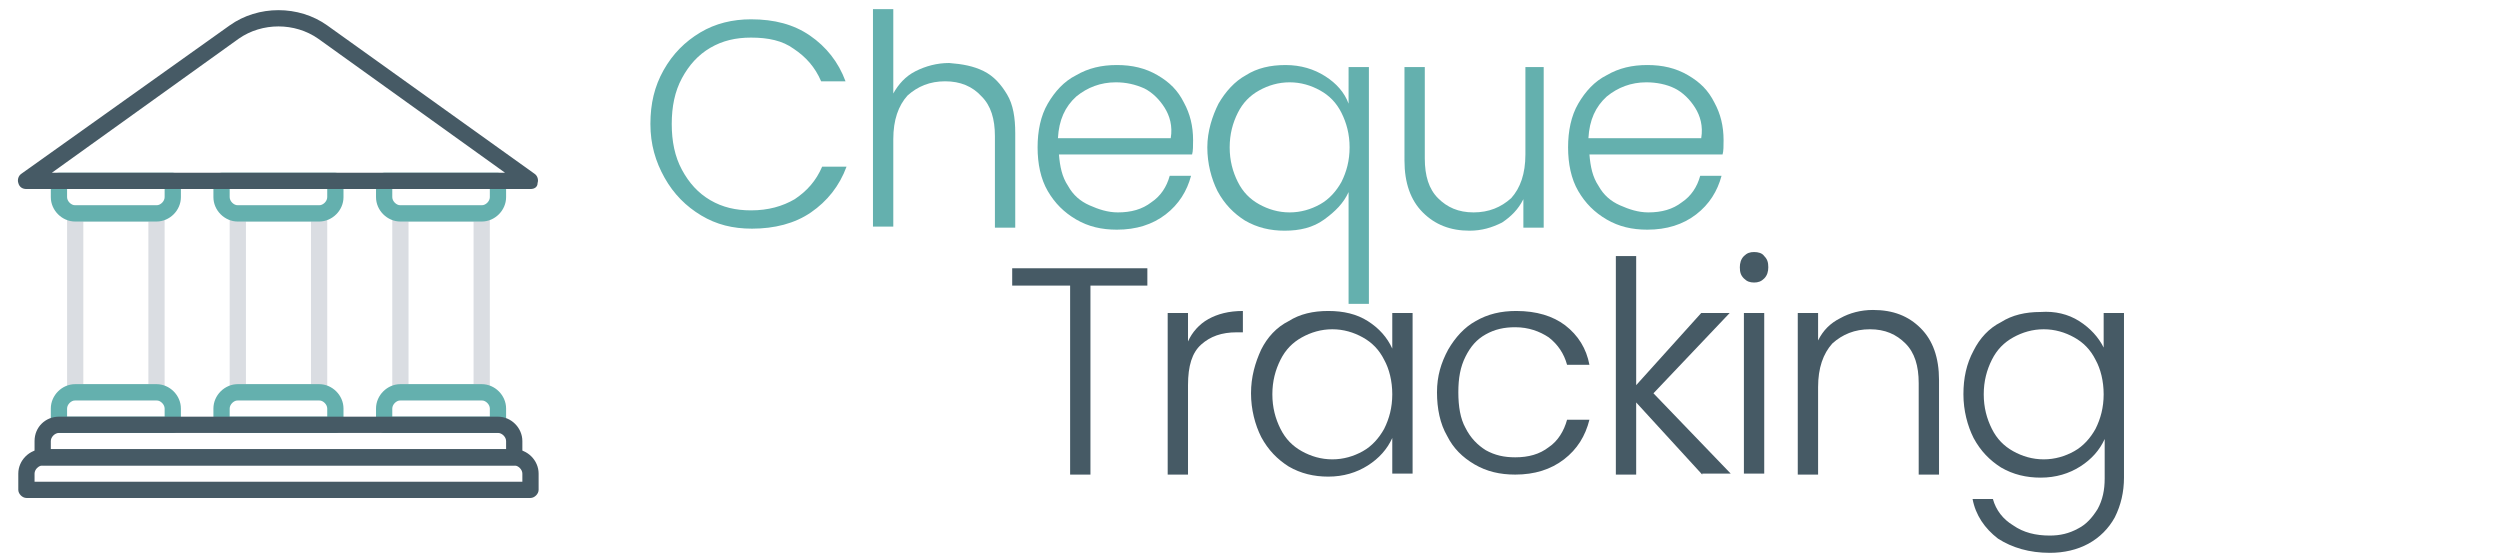 <?xml version="1.0" encoding="utf-8"?>
<!-- Generator: Adobe Illustrator 27.0.1, SVG Export Plug-In . SVG Version: 6.00 Build 0)  -->
<svg version="1.0" id="Layer_1" xmlns="http://www.w3.org/2000/svg" xmlns:xlink="http://www.w3.org/1999/xlink" x="0px" y="0px"
	 viewBox="0 0 246 55" style="enable-background:new 0 0 246 55;" xml:space="preserve">
<style type="text/css">
	.st0{fill:#465A65;}
	.st1{fill:#64B0AE;}
	.st2{display:none;}
	.st3{display:inline;fill:#64B0AE;}
	.st4{fill:#DADDE2;}
</style>
<g>
	<path class="st0" d="M112.9,26.4v1.7h-5.6v18.6h-2V28.1h-5.7v-1.7H112.9z"/>
	<path class="st0" d="M118.9,31.4c0.9-0.5,2-0.8,3.4-0.8v2.1h-0.6c-1.5,0-2.6,0.4-3.5,1.2c-0.9,0.8-1.3,2.1-1.3,4v8.8h-2V30.8h2v2.8
		C117.3,32.7,118,31.9,118.9,31.4z"/>
	<path class="st0" d="M124.1,34.4c0.6-1.2,1.5-2.2,2.7-2.8c1.1-0.7,2.4-1,3.9-1c1.5,0,2.8,0.3,3.9,1c1.1,0.7,1.9,1.6,2.4,2.7v-3.5h2
		v15.8h-2v-3.5c-0.5,1.1-1.3,2-2.4,2.7c-1.1,0.7-2.4,1.1-3.9,1.1c-1.4,0-2.7-0.3-3.9-1c-1.1-0.7-2-1.6-2.7-2.9c-0.6-1.2-1-2.7-1-4.3
		S123.5,35.7,124.1,34.4z M136.2,35.4c-0.5-1-1.2-1.7-2.1-2.2s-1.9-0.8-3-0.8c-1.1,0-2.1,0.3-3,0.8c-0.9,0.5-1.6,1.2-2.1,2.2
		c-0.5,1-0.8,2.1-0.8,3.4c0,1.3,0.3,2.4,0.8,3.4c0.5,1,1.2,1.7,2.1,2.2c0.9,0.5,1.9,0.8,3,0.8c1.1,0,2.1-0.3,3-0.8s1.6-1.3,2.1-2.2
		c0.5-1,0.8-2.1,0.8-3.4S136.7,36.3,136.2,35.4z"/>
	<path class="st0" d="M142.5,34.4c0.7-1.2,1.6-2.2,2.7-2.8c1.2-0.7,2.5-1,4-1c2,0,3.6,0.5,4.8,1.4c1.3,1,2.1,2.3,2.4,3.9h-2.2
		c-0.3-1.1-0.9-2-1.8-2.7c-0.9-0.6-2-1-3.3-1c-1.1,0-2,0.2-2.9,0.7c-0.9,0.5-1.5,1.2-2,2.2s-0.7,2.1-0.7,3.5c0,1.4,0.2,2.6,0.7,3.5
		c0.5,1,1.2,1.7,2,2.2c0.9,0.5,1.8,0.7,2.9,0.7c1.3,0,2.4-0.3,3.3-1c0.9-0.6,1.5-1.6,1.8-2.7h2.2c-0.4,1.6-1.2,2.9-2.5,3.9
		c-1.3,1-2.9,1.5-4.8,1.5c-1.5,0-2.8-0.3-4-1c-1.2-0.7-2.1-1.6-2.7-2.8c-0.7-1.2-1-2.7-1-4.3S141.8,35.7,142.5,34.4z"/>
	<path class="st0" d="M167.5,46.7l-6.5-7.1v7.1h-2V25.2h2v12.7l6.4-7.1h2.8l-7.5,7.9l7.6,7.9H167.5z"/>
	<path class="st0" d="M171.6,27.4c-0.3-0.3-0.4-0.6-0.4-1.1c0-0.4,0.1-0.8,0.4-1.1c0.3-0.3,0.6-0.4,1-0.4s0.8,0.1,1,0.4
		c0.3,0.3,0.4,0.6,0.4,1.1c0,0.4-0.1,0.8-0.4,1.1c-0.3,0.3-0.6,0.4-1,0.4S171.9,27.7,171.6,27.4z M173.6,30.8v15.8h-2V30.8H173.6z"
		/>
	<path class="st0" d="M189,32.3c1.2,1.2,1.8,2.9,1.8,5.1v9.3h-2v-9c0-1.7-0.4-3-1.3-3.9c-0.9-0.9-2-1.4-3.5-1.4
		c-1.5,0-2.7,0.5-3.7,1.4c-0.9,1-1.4,2.4-1.4,4.3v8.6h-2V30.8h2v2.7c0.5-1,1.2-1.7,2.2-2.2c0.9-0.5,2-0.8,3.2-0.8
		C186.3,30.5,187.8,31.1,189,32.3z"/>
	<path class="st0" d="M204.6,31.6c1.1,0.7,1.9,1.6,2.4,2.6v-3.4h2v16.2c0,1.4-0.3,2.7-0.9,3.9c-0.6,1.1-1.5,2-2.6,2.6
		s-2.4,0.9-3.8,0.9c-2,0-3.7-0.5-5.1-1.4c-1.3-1-2.2-2.3-2.5-3.9h2c0.3,1.1,1,2,2,2.6c1,0.7,2.2,1,3.6,1c1,0,1.9-0.2,2.8-0.7
		c0.8-0.4,1.4-1.1,1.9-1.9c0.5-0.9,0.7-1.9,0.7-3v-3.9c-0.5,1.1-1.3,2-2.4,2.7c-1.1,0.7-2.4,1.1-3.9,1.1c-1.4,0-2.7-0.3-3.9-1
		c-1.1-0.7-2-1.6-2.7-2.9c-0.6-1.2-1-2.7-1-4.3s0.3-3,1-4.3c0.6-1.2,1.5-2.2,2.7-2.8c1.1-0.7,2.4-1,3.9-1
		C202.2,30.6,203.5,30.9,204.6,31.6z M206.2,35.4c-0.5-1-1.2-1.7-2.1-2.2s-1.9-0.8-3-0.8c-1.1,0-2.1,0.3-3,0.8
		c-0.9,0.5-1.6,1.2-2.1,2.2c-0.5,1-0.8,2.1-0.8,3.4c0,1.3,0.3,2.4,0.8,3.4c0.5,1,1.2,1.7,2.1,2.2c0.9,0.5,1.9,0.8,3,0.8
		c1.1,0,2.1-0.3,3-0.8s1.6-1.3,2.1-2.2c0.5-1,0.8-2.1,0.8-3.4S206.7,36.3,206.2,35.4z"/>
</g>
<g>
	<path class="st1" d="M65.3,6.9c0.9-1.6,2.1-2.8,3.6-3.7c1.5-0.9,3.2-1.3,5-1.3c2.3,0,4.2,0.5,5.8,1.6c1.6,1.1,2.8,2.6,3.5,4.5h-2.4
		c-0.6-1.4-1.5-2.4-2.7-3.2C77,4,75.6,3.7,73.9,3.7c-1.5,0-2.8,0.3-4,1s-2.1,1.7-2.8,3c-0.7,1.3-1,2.8-1,4.5c0,1.7,0.3,3.2,1,4.5
		s1.6,2.3,2.8,3c1.2,0.7,2.5,1,4,1c1.7,0,3.1-0.4,4.3-1.1c1.2-0.8,2.1-1.8,2.7-3.2h2.4c-0.7,1.9-1.9,3.4-3.5,4.5s-3.6,1.6-5.8,1.6
		c-1.9,0-3.5-0.4-5-1.3c-1.5-0.9-2.7-2.1-3.6-3.7S64,14.2,64,12.2S64.4,8.5,65.3,6.9z"/>
	<path class="st1" d="M96.8,7c1,0.5,1.7,1.3,2.3,2.3s0.8,2.3,0.8,3.8v9.3h-2v-9c0-1.7-0.4-3-1.3-3.9C95.7,8.5,94.5,8,93,8
		c-1.5,0-2.7,0.5-3.7,1.4c-0.9,1-1.4,2.4-1.4,4.3v8.6h-2V0.9h2v8.3c0.5-0.9,1.2-1.7,2.2-2.2s2.1-0.8,3.3-0.8
		C94.7,6.3,95.8,6.5,96.8,7z"/>
	<path class="st1" d="M117.3,15.2h-13.1c0.1,1.2,0.3,2.2,0.9,3.1c0.5,0.9,1.2,1.5,2.1,1.9c0.9,0.4,1.8,0.7,2.8,0.7
		c1.3,0,2.4-0.3,3.3-1c0.9-0.6,1.5-1.5,1.8-2.6h2.1c-0.4,1.5-1.2,2.8-2.5,3.8c-1.3,1-2.9,1.5-4.8,1.5c-1.5,0-2.8-0.3-4-1
		s-2.1-1.6-2.8-2.8c-0.7-1.2-1-2.7-1-4.3s0.3-3.1,1-4.3c0.7-1.2,1.6-2.2,2.8-2.8c1.2-0.7,2.5-1,4-1c1.5,0,2.8,0.3,4,1s2,1.5,2.6,2.7
		c0.6,1.1,0.9,2.3,0.9,3.7C117.4,14.3,117.4,14.9,117.3,15.2z M114.6,10.6c-0.5-0.8-1.2-1.5-2-1.9c-0.9-0.4-1.8-0.6-2.8-0.6
		c-1.5,0-2.8,0.5-3.9,1.4c-1.1,1-1.7,2.3-1.8,4.1h11.1C115.4,12.4,115.1,11.4,114.6,10.6z"/>
	<path class="st1" d="M119.9,10.2c0.7-1.2,1.6-2.2,2.7-2.8c1.1-0.7,2.4-1,3.9-1c1.5,0,2.8,0.4,3.9,1.1c1.1,0.7,1.9,1.6,2.3,2.7V6.6
		h2v23.3h-2v-11c-0.5,1.1-1.3,1.9-2.4,2.7s-2.4,1.1-3.9,1.1c-1.4,0-2.7-0.3-3.9-1c-1.1-0.7-2-1.6-2.7-2.9c-0.6-1.2-1-2.7-1-4.3
		S119.3,11.4,119.9,10.2z M132,11.1c-0.5-1-1.2-1.7-2.1-2.2s-1.9-0.8-3-0.8c-1.1,0-2.1,0.3-3,0.8c-0.9,0.5-1.6,1.2-2.1,2.2
		c-0.5,1-0.8,2.1-0.8,3.4c0,1.3,0.3,2.4,0.8,3.4c0.5,1,1.2,1.7,2.1,2.2c0.9,0.5,1.9,0.8,3,0.8c1.1,0,2.1-0.3,3-0.8
		c0.9-0.5,1.6-1.3,2.1-2.2c0.5-1,0.8-2.1,0.8-3.4C132.8,13.2,132.5,12.1,132,11.1z"/>
	<path class="st1" d="M151.9,6.6v15.8h-2v-2.8c-0.5,1-1.2,1.7-2.1,2.3c-1,0.5-2,0.8-3.2,0.8c-1.9,0-3.4-0.6-4.6-1.8
		c-1.2-1.2-1.8-2.9-1.8-5.1V6.6h2v9c0,1.7,0.4,3,1.3,3.9c0.9,0.9,2,1.4,3.5,1.4c1.5,0,2.7-0.5,3.7-1.4c0.9-1,1.4-2.4,1.4-4.3V6.6
		H151.9z"/>
	<path class="st1" d="M169.5,15.2h-13.1c0.1,1.2,0.3,2.2,0.9,3.1c0.5,0.9,1.2,1.5,2.1,1.9c0.9,0.4,1.8,0.7,2.8,0.7
		c1.3,0,2.4-0.3,3.3-1c0.9-0.6,1.5-1.5,1.8-2.6h2.1c-0.4,1.5-1.2,2.8-2.5,3.8c-1.3,1-2.9,1.5-4.8,1.5c-1.5,0-2.8-0.3-4-1
		s-2.1-1.6-2.8-2.8c-0.7-1.2-1-2.7-1-4.3s0.3-3.1,1-4.3c0.7-1.2,1.6-2.2,2.8-2.8c1.2-0.7,2.5-1,4-1c1.5,0,2.8,0.3,4,1s2,1.5,2.6,2.7
		c0.6,1.1,0.9,2.3,0.9,3.7C169.6,14.3,169.6,14.9,169.5,15.2z M166.8,10.6c-0.5-0.8-1.2-1.5-2-1.9C164,8.3,163,8.1,162,8.1
		c-1.5,0-2.8,0.5-3.9,1.4c-1.1,1-1.7,2.3-1.8,4.1h11.1C167.6,12.4,167.3,11.4,166.8,10.6z"/>
</g>
<g class="st2">
	<path class="st3" d="M76.5,32.7h-9.2l-1.8,4.8h-2.1l7.4-20h2.3l7.4,20h-2.1L76.5,32.7z M75.9,31l-4-11l-4,11H75.9z"/>
	<path class="st3" d="M82.5,25.2c0.7-1.2,1.6-2.2,2.7-2.8c1.2-0.7,2.5-1,4-1c2,0,3.6,0.5,4.8,1.4c1.3,1,2.1,2.3,2.4,3.9h-2.2
		c-0.3-1.1-0.9-2-1.8-2.7c-0.9-0.6-2-1-3.3-1c-1.1,0-2,0.2-2.9,0.7c-0.9,0.5-1.5,1.2-2,2.2s-0.7,2.1-0.7,3.5c0,1.4,0.2,2.6,0.7,3.5
		c0.5,1,1.2,1.7,2,2.2c0.9,0.5,1.8,0.7,2.9,0.7c1.3,0,2.4-0.3,3.3-1c0.9-0.6,1.5-1.6,1.8-2.7h2.2c-0.4,1.6-1.2,2.9-2.5,3.9
		c-1.3,1-2.9,1.5-4.8,1.5c-1.5,0-2.8-0.3-4-1c-1.2-0.7-2.1-1.6-2.7-2.8c-0.7-1.2-1-2.7-1-4.3S81.8,26.5,82.5,25.2z"/>
	<path class="st3" d="M99,25.2c0.7-1.2,1.6-2.2,2.7-2.8c1.2-0.7,2.5-1,4-1c2,0,3.6,0.5,4.8,1.4c1.3,1,2.1,2.3,2.4,3.9h-2.2
		c-0.3-1.1-0.9-2-1.8-2.7c-0.9-0.6-2-1-3.3-1c-1.1,0-2,0.2-2.9,0.7c-0.9,0.5-1.5,1.2-2,2.2s-0.7,2.1-0.7,3.5c0,1.4,0.2,2.6,0.7,3.5
		c0.5,1,1.2,1.7,2,2.2c0.9,0.5,1.8,0.7,2.9,0.7c1.3,0,2.4-0.3,3.3-1c0.9-0.6,1.5-1.6,1.8-2.7h2.2c-0.4,1.6-1.2,2.9-2.5,3.9
		c-1.3,1-2.9,1.5-4.8,1.5c-1.5,0-2.8-0.3-4-1c-1.2-0.7-2.1-1.6-2.7-2.8c-0.7-1.2-1-2.7-1-4.3S98.3,26.5,99,25.2z"/>
	<path class="st3" d="M118.4,36.7c-1.2-0.7-2.1-1.6-2.8-2.8c-0.7-1.2-1-2.7-1-4.3s0.3-3.1,1-4.3c0.7-1.2,1.6-2.2,2.8-2.8
		c1.2-0.7,2.5-1,4-1s2.8,0.3,4,1c1.2,0.7,2.2,1.6,2.8,2.8c0.7,1.2,1,2.7,1,4.3c0,1.6-0.3,3.1-1,4.3c-0.7,1.2-1.7,2.2-2.9,2.9
		c-1.2,0.7-2.6,1-4.1,1C120.9,37.7,119.6,37.4,118.4,36.7z M125.3,35.2c0.9-0.5,1.6-1.2,2.2-2.1c0.6-1,0.8-2.1,0.8-3.5
		c0-1.4-0.3-2.6-0.8-3.5c-0.5-1-1.3-1.7-2.1-2.1c-0.9-0.5-1.9-0.7-2.9-0.7s-2,0.2-2.9,0.7s-1.6,1.2-2.1,2.1c-0.5,1-0.8,2.1-0.8,3.5
		c0,1.4,0.3,2.6,0.8,3.5c0.5,1,1.2,1.7,2.1,2.1c0.9,0.5,1.8,0.7,2.9,0.7C123.4,35.9,124.4,35.7,125.3,35.2z"/>
	<path class="st3" d="M146.5,21.6v15.8h-2v-2.8c-0.5,1-1.2,1.7-2.1,2.3c-1,0.5-2,0.8-3.2,0.8c-1.9,0-3.4-0.6-4.6-1.8
		c-1.2-1.2-1.8-2.9-1.8-5.1v-9.2h2v9c0,1.7,0.4,3,1.3,3.9c0.9,0.9,2,1.4,3.5,1.4c1.5,0,2.7-0.5,3.7-1.4s1.4-2.4,1.4-4.3v-8.6H146.5z
		"/>
	<path class="st3" d="M162,23.1c1.2,1.2,1.8,2.9,1.8,5.1v9.3h-2v-9c0-1.7-0.4-3-1.3-3.9c-0.9-0.9-2-1.4-3.5-1.4
		c-1.5,0-2.7,0.5-3.7,1.4c-0.9,1-1.4,2.4-1.4,4.3v8.6h-2V21.6h2v2.7c0.5-1,1.2-1.7,2.2-2.2c0.9-0.5,2-0.8,3.2-0.8
		C159.2,21.4,160.8,21.9,162,23.1z"/>
	<path class="st3" d="M169.7,23.4v9.8c0,1,0.2,1.6,0.6,2c0.4,0.4,1,0.6,1.9,0.6h1.9v1.7h-2.2c-1.4,0-2.5-0.3-3.2-1
		c-0.7-0.7-1-1.8-1-3.3v-9.8h-2.2v-1.7h2.2v-4h2.1v4h4.3v1.7H169.7z"/>
	<path class="st3" d="M176.1,18.2c-0.3-0.3-0.4-0.6-0.4-1.1c0-0.4,0.1-0.8,0.4-1.1c0.3-0.3,0.6-0.4,1-0.4s0.8,0.1,1,0.4
		c0.3,0.3,0.4,0.6,0.4,1.1c0,0.4-0.1,0.8-0.4,1.1c-0.3,0.3-0.6,0.4-1,0.4S176.3,18.5,176.1,18.2z M178.1,21.6v15.8h-2V21.6H178.1z"
		/>
	<path class="st3" d="M193.5,23.1c1.2,1.2,1.8,2.9,1.8,5.1v9.3h-2v-9c0-1.7-0.4-3-1.3-3.9c-0.9-0.9-2-1.4-3.5-1.4
		c-1.5,0-2.7,0.5-3.7,1.4c-0.9,1-1.4,2.4-1.4,4.3v8.6h-2V21.6h2v2.7c0.5-1,1.2-1.7,2.2-2.2c0.9-0.5,2-0.8,3.2-0.8
		C190.8,21.4,192.3,21.9,193.5,23.1z"/>
	<path class="st3" d="M209.1,22.5c1.1,0.7,1.9,1.6,2.4,2.6v-3.4h2v16.2c0,1.4-0.3,2.7-0.9,3.9c-0.6,1.1-1.5,2-2.6,2.6
		s-2.4,0.9-3.8,0.9c-2,0-3.7-0.5-5.1-1.4c-1.3-1-2.2-2.3-2.5-3.9h2c0.3,1.1,1,2,2,2.6c1,0.7,2.2,1,3.6,1c1,0,1.9-0.2,2.8-0.7
		c0.8-0.4,1.4-1.1,1.9-1.9c0.5-0.9,0.7-1.9,0.7-3V34c-0.5,1.1-1.3,2-2.4,2.7c-1.1,0.7-2.4,1.1-3.9,1.1c-1.4,0-2.7-0.3-3.9-1
		c-1.1-0.7-2-1.6-2.7-2.9c-0.6-1.2-1-2.7-1-4.3s0.3-3,1-4.3c0.6-1.2,1.5-2.2,2.7-2.8c1.1-0.7,2.4-1,3.9-1
		C206.7,21.4,208,21.8,209.1,22.5z M210.7,26.2c-0.5-1-1.2-1.7-2.1-2.2s-1.9-0.8-3-0.8c-1.1,0-2.1,0.3-3,0.8
		c-0.9,0.5-1.6,1.2-2.1,2.2c-0.5,1-0.8,2.1-0.8,3.4c0,1.3,0.3,2.4,0.8,3.4c0.5,1,1.2,1.7,2.1,2.2c0.9,0.5,1.9,0.8,3,0.8
		c1.1,0,2.1-0.3,3-0.8s1.6-1.3,2.1-2.2c0.5-1,0.8-2.1,0.8-3.4S211.2,27.2,210.7,26.2z"/>
</g>
<g id="Layer_1-2_00000031907811168266889450000011627138447233106057_">
	<path class="st4" d="M15.4,39.4h-8c-0.4,0-0.8-0.4-0.8-0.8V21c0-0.4,0.4-0.8,0.8-0.8h8c0.4,0,0.8,0.4,0.8,0.8v17.6
		C16.2,39,15.8,39.4,15.4,39.4z M8.2,37.8h6.4v-16H8.2V37.8z"/>
	<path class="st4" d="M31.4,39.4h-8c-0.4,0-0.8-0.4-0.8-0.8V21c0-0.4,0.4-0.8,0.8-0.8h8c0.4,0,0.8,0.4,0.8,0.8v17.6
		C32.2,39,31.8,39.4,31.4,39.4z M24.2,37.8h6.4v-16h-6.4V37.8z"/>
	<path class="st4" d="M47.4,39.4h-8c-0.4,0-0.8-0.4-0.8-0.8V21c0-0.4,0.4-0.8,0.8-0.8h8c0.4,0,0.8,0.4,0.8,0.8v17.6
		C48.2,39,47.8,39.4,47.4,39.4z M40.2,37.8h6.4v-16h-6.4V37.8z"/>
	<path class="st1" d="M15.4,21.8h-8c-1.3,0-2.4-1.1-2.4-2.4v-1.6C5,17.3,5.4,17,5.8,17H17c0.4,0,0.8,0.4,0.8,0.8v1.6
		C17.8,20.7,16.7,21.8,15.4,21.8z M6.6,18.6v0.8c0,0.4,0.4,0.8,0.8,0.8h8c0.4,0,0.8-0.4,0.8-0.8v-0.8H6.6z"/>
	<path class="st1" d="M17,42.6H5.8c-0.4,0-0.8-0.4-0.8-0.8v-1.6c0-1.3,1.1-2.4,2.4-2.4h8c1.3,0,2.4,1.1,2.4,2.4v1.6
		C17.8,42.2,17.4,42.6,17,42.6z M6.6,41h9.6v-0.8c0-0.4-0.4-0.8-0.8-0.8h-8c-0.4,0-0.8,0.4-0.8,0.8V41z"/>
	<path class="st1" d="M31.4,21.8h-8c-1.3,0-2.4-1.1-2.4-2.4v-1.6c0-0.4,0.4-0.8,0.8-0.8H33c0.4,0,0.8,0.4,0.8,0.8v1.6
		C33.8,20.7,32.7,21.8,31.4,21.8z M22.6,18.6v0.8c0,0.4,0.4,0.8,0.8,0.8h8c0.4,0,0.8-0.4,0.8-0.8v-0.8H22.6z"/>
	<path class="st1" d="M33,42.6H21.8c-0.4,0-0.8-0.4-0.8-0.8v-1.6c0-1.3,1.1-2.4,2.4-2.4h8c1.3,0,2.4,1.1,2.4,2.4v1.6
		C33.8,42.2,33.4,42.6,33,42.6z M22.6,41h9.6v-0.8c0-0.4-0.4-0.8-0.8-0.8h-8c-0.4,0-0.8,0.4-0.8,0.8V41z"/>
	<path class="st1" d="M47.4,21.8h-8c-1.3,0-2.4-1.1-2.4-2.4v-1.6c0-0.4,0.4-0.8,0.8-0.8H49c0.4,0,0.8,0.4,0.8,0.8v1.6
		C49.8,20.7,48.7,21.8,47.4,21.8z M38.6,18.6v0.8c0,0.4,0.4,0.8,0.8,0.8h8c0.4,0,0.8-0.4,0.8-0.8v-0.8H38.6z"/>
	<path class="st1" d="M49,42.6H37.8c-0.4,0-0.8-0.4-0.8-0.8v-1.6c0-1.3,1.1-2.4,2.4-2.4h8c1.3,0,2.4,1.1,2.4,2.4v1.6
		C49.8,42.2,49.4,42.6,49,42.6z M38.6,41h9.6v-0.8c0-0.4-0.4-0.8-0.8-0.8h-8c-0.4,0-0.8,0.4-0.8,0.8V41z"/>
	<path class="st0" d="M52.2,18.6H2.6c-0.4,0-0.7-0.2-0.8-0.6c-0.1-0.3,0-0.7,0.3-0.9L22.6,2.5c2.8-2,6.8-2,9.6,0l20.4,14.6
		c0.3,0.2,0.4,0.6,0.3,0.9C52.9,18.4,52.6,18.6,52.2,18.6L52.2,18.6z M5.1,17h44.6L31.3,3.8c-2.3-1.6-5.5-1.6-7.8,0l0,0L5.1,17z
		 M23,3.2L23,3.2z"/>
	<path class="st0" d="M50.6,45.8H4.2c-0.4,0-0.8-0.4-0.8-0.8v-1.6C3.4,42,4.5,41,5.8,41H49c1.3,0,2.4,1.1,2.4,2.4V45
		C51.4,45.4,51,45.8,50.6,45.8z M5,44.2h44.8v-0.8c0-0.4-0.4-0.8-0.8-0.8H5.8c-0.4,0-0.8,0.4-0.8,0.8V44.2z"/>
	<path class="st0" d="M52.2,49H2.6c-0.4,0-0.8-0.4-0.8-0.8v-1.6c0-1.3,1.1-2.4,2.4-2.4h46.4c1.3,0,2.4,1.1,2.4,2.4v1.6
		C53,48.6,52.6,49,52.2,49z M3.4,47.4h48v-0.8c0-0.4-0.4-0.8-0.8-0.8H4.2c-0.4,0-0.8,0.4-0.8,0.8V47.4z"/>
</g>
</svg>
